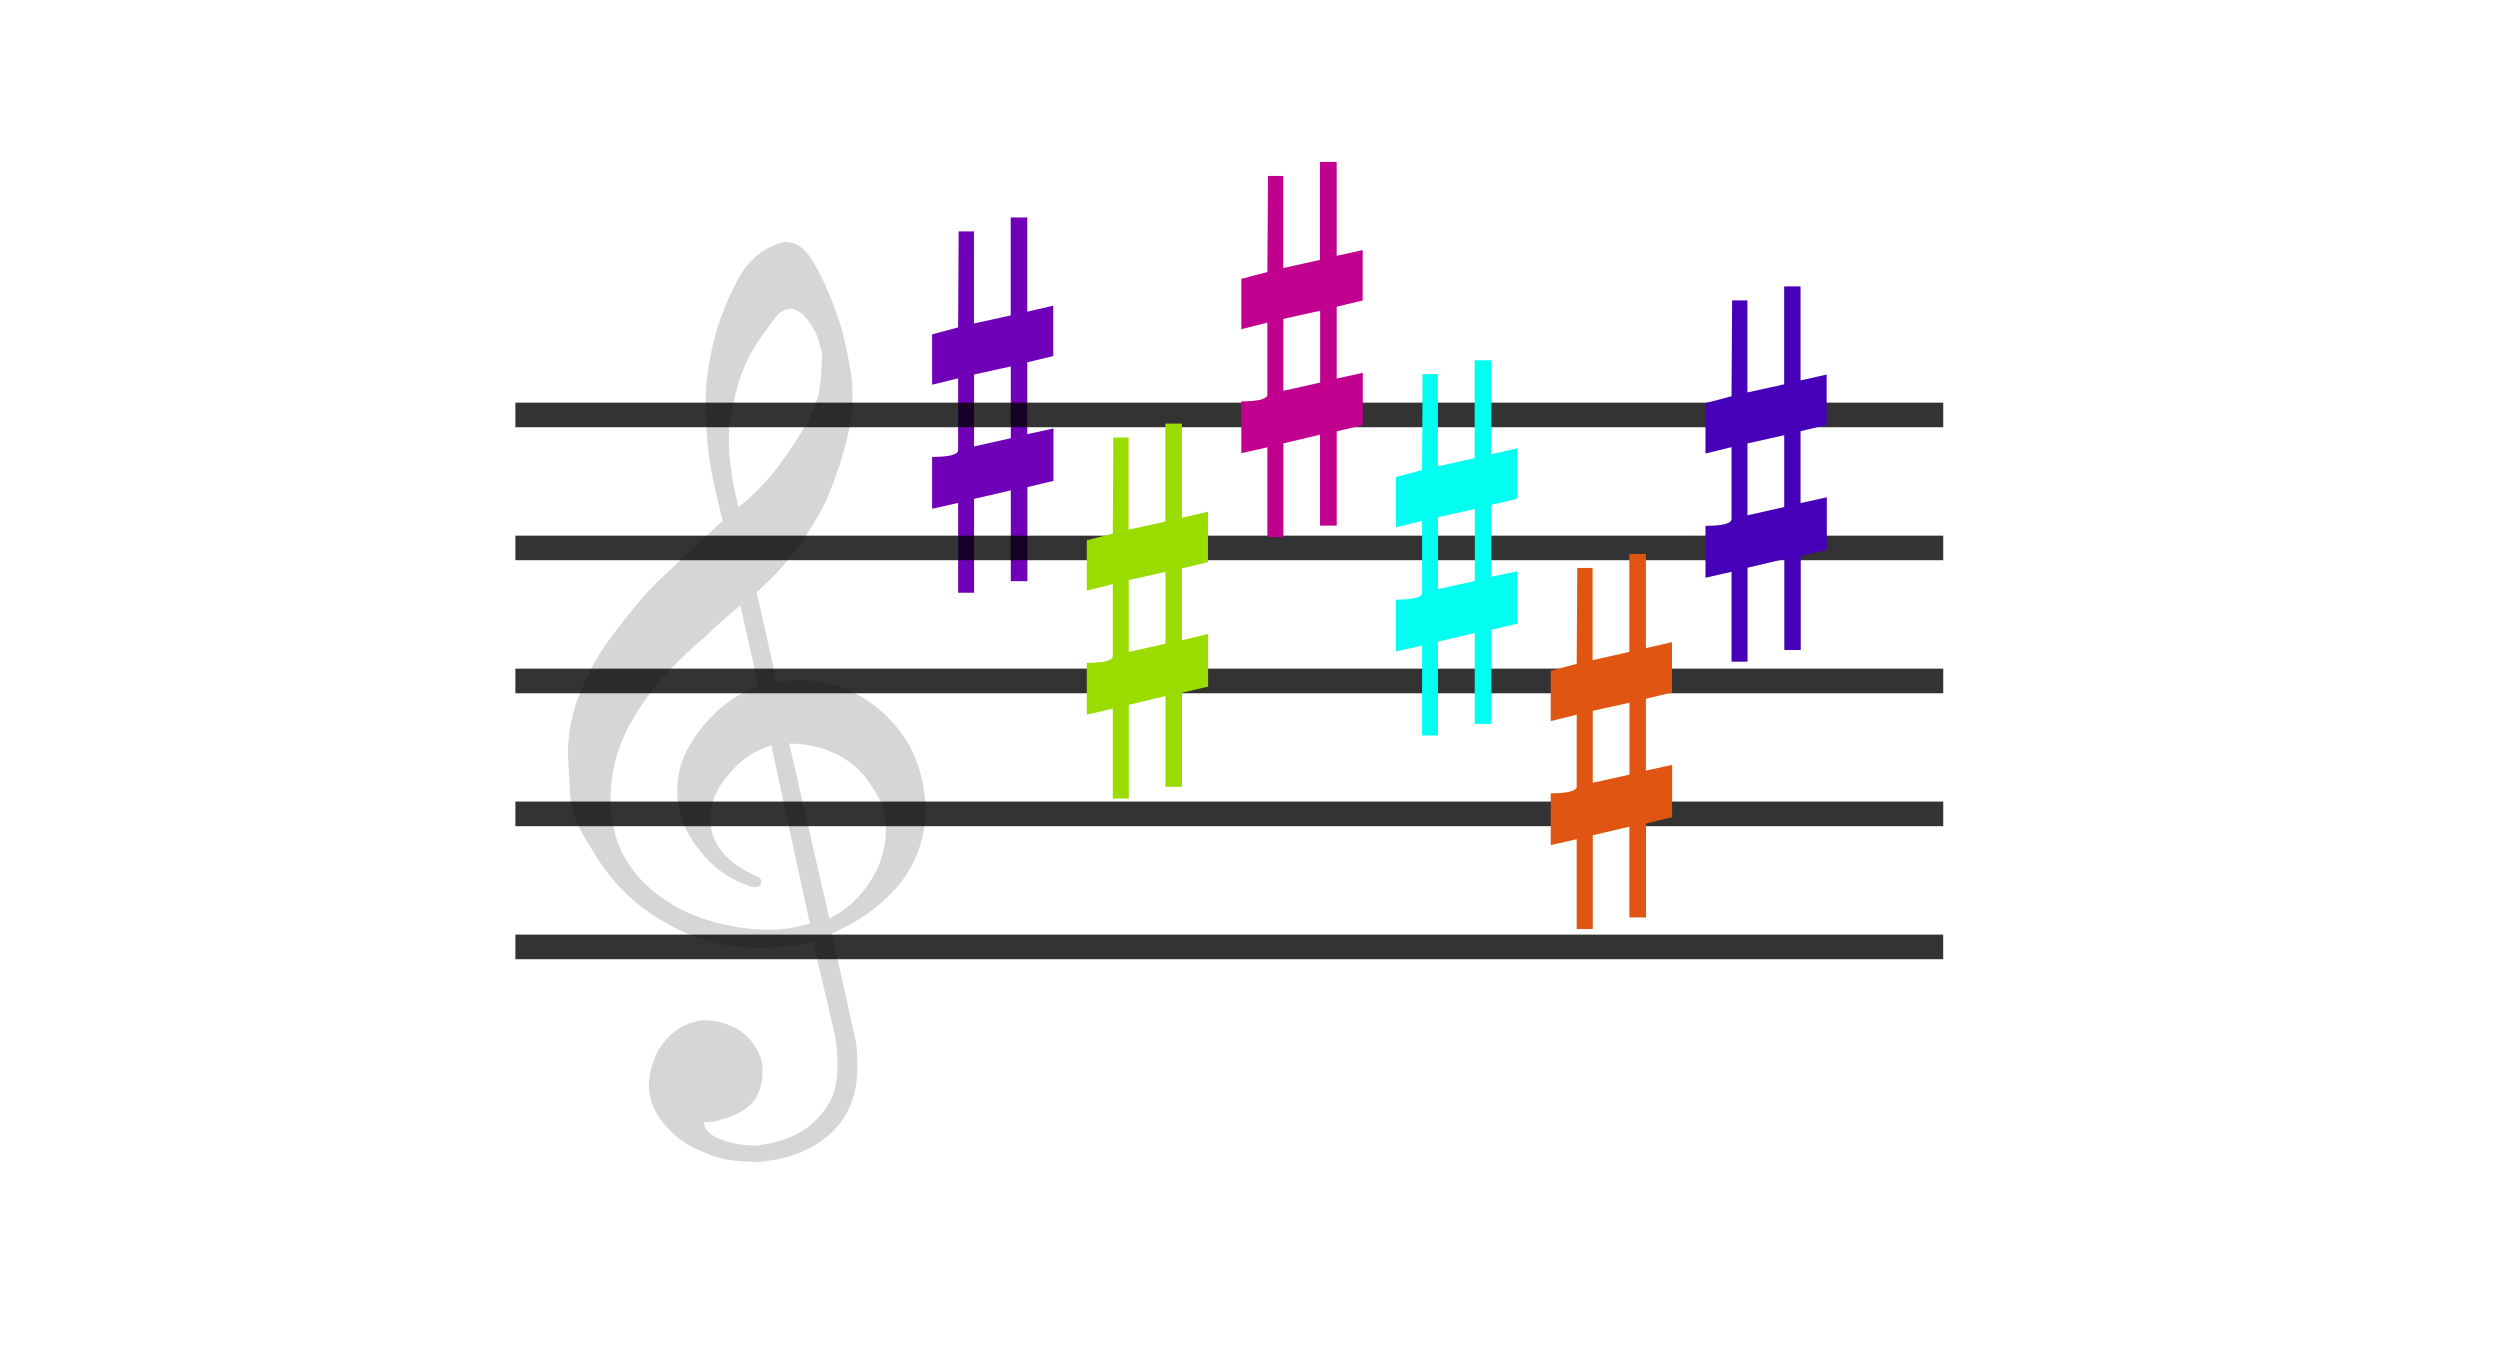 <?xml version="1.0" encoding="utf-8"?>
<!-- Generator: Adobe Illustrator 13.0.0, SVG Export Plug-In . SVG Version: 6.00 Build 14948)  -->
<!DOCTYPE svg PUBLIC "-//W3C//DTD SVG 1.0//EN" "http://www.w3.org/TR/2001/REC-SVG-20010904/DTD/svg10.dtd">
<svg version="1.0" id="Layer_1" xmlns="http://www.w3.org/2000/svg" xmlns:xlink="http://www.w3.org/1999/xlink" x="0px" y="0px"
	 width="500px" height="270px" viewBox="0 0 500 270" enable-background="new 0 0 500 270" xml:space="preserve">
<g id="Layer_1_2_" display="none">
	<g id="Layer_1_1_" display="inline">
	</g>
	<g id="Layer_2" display="inline">
		<g id="Layer_2_1_">
			<g>
				<path d="M-541.501-327.877v-1.044h462.473v1.044H-541.501z M-541.501-313.875v-1.153h462.473v1.153H-541.501z M-541.501-299.98
					v-1.044h462.473v1.044H-541.501z M-541.501-286.086v-1.044h462.473v1.044H-541.501z M-541.501-272.191v-1.042h462.473v1.042
					H-541.501z"/>
				<path fill="#F200FF" d="M-516.031-273.729c-11.312-5.383-13.125-12.301-13.619-19.387c-0.55-7.688,4.339-15.486,8.896-19.825
					c2.636-2.471,5.492-4.887,8.898-7.468c-0.111-1.922-0.55-2.692-0.77-5.437c-0.055-1.153-0.769-6.535,0.384-12.741
					c0.714-3.681,5.328-12.357,8.513-12.413c2.472-0.055,6.261,9.832,6.372,14.774c0.164,7.634-1.647,11.093-3.9,15.047
					c-1.153,1.978-2.361,3.351-3.625,4.889c-1.317,1.592-2.8,2.525-4.173,3.734c0,0,1.758,9.939,1.812,10.654
					c3.515-0.439,7.798,0.821,9.337,1.922c3.898,2.91,5.381,6.92,5.656,10.818c0.495,6.205-2.911,12.741-10.435,15.872
					c0,0,1.153,7.907,1.428,9.556c0.604,4.336,0.495,7.084-0.439,8.84c-1.592,2.966-4.173,5.711-9.171,6.043
					c-3.845,0.218-11.424-1.701-11.808-7.745c-0.221-3.57,1.373-7.413,5.71-7.688c2.636-0.22,5.767,1.977,5.986,5.106
					c0.22,2.691-1.537,5.493-6.095,6.756c0.714,0.989,2.855,2.146,5.931,2.146c3.185,0,6.479-2.146,8.073-4.998
					c0.989-1.867,0.878-5.219,0.495-8.293c-0.166-1.045-1.483-9.337-1.483-9.337C-508.122-272.245-513.725-272.631-516.031-273.729z
					 M-514.933-286.744c0.109,2.635,2.306,5.712,4.337,6.754c-0.273,0.166-0.548,0.605-0.548,0.605
					c-2.253-1.1-4.175-2.91-4.669-3.57c-1.592-2.14-2.251-3.349-2.471-6.59c-0.219-3.021,1.428-7.083,5.107-9.94
					c1.922-1.428,2.855-1.758,4.503-2.142l-1.647-9.94c-1.703,0.987-8.732,6.646-11.697,11.258c-2.636,4.12-4.229,7.415-3.9,11.479
					c0.659,9.172,10.709,16.696,21.583,14.115c0,0-3.24-19.497-3.187-19.497C-513.505-293.995-515.098-289.38-514.933-286.744z
					 M-510.483-321.561c4.778-3.734,11.258-10.765,10.874-16.202c-0.109-1.701-0.823-4.777-3.295-4.723
					C-508.562-342.431-511.749-330.625-510.483-321.561z M-503.015-275.156c6.317-2.142,6.592-7.579,6.372-10.82
					c-0.221-2.69-1.428-8.733-9.448-8.347L-503.015-275.156z"/>
				<g>
					<path fill="#00FF18" d="M-437.6-272.262c4.669,0.055,7.25,3.243,5.767,7.14c-1.428,3.955-6.371,7.086-10.984,7.029
						c-4.612-0.052-7.193-3.295-5.712-7.191C-447.101-269.185-442.212-272.314-437.6-272.262z"/>
					<g>
						<path d="M-451.148-243.113h11.524c1.709,0,3.163,0.303,4.359,0.905c1.488,0.763,2.752,2.036,3.793,3.815
							c1.039,1.781,1.562,3.887,1.562,6.32c0,2.012-0.313,3.825-0.935,5.434c-0.473,1.238-1.2,2.32-2.181,3.244
							c-0.98,0.925-2.174,1.617-3.582,2.083c-1.056,0.34-2.464,0.514-4.224,0.514h-10.316v-1.126h2.117
							c0.537,0,0.905-0.085,1.113-0.253c0.208-0.174,0.31-0.439,0.31-0.803v-17.979c0-0.312-0.11-0.561-0.332-0.748
							c-0.225-0.186-0.531-0.277-0.923-0.277h-2.285V-243.113z M-443.088-241.984c-0.454,0-0.788,0.096-1.006,0.287
							c-0.216,0.188-0.323,0.477-0.323,0.859v17.811c0,0.36,0.125,0.637,0.377,0.819c0.251,0.187,0.681,0.28,1.284,0.28h1.904
							c1.703,0,3.191-0.438,4.471-1.312c0.836-0.584,1.47-1.404,1.904-2.463c0.593-1.428,0.892-3.398,0.892-5.915
							c0-3.724-0.649-6.45-1.949-8.18c-1.108-1.461-2.781-2.188-5.017-2.188h-2.537V-241.984z"/>
					</g>
				</g>
				<g>
					<path fill="#0C00FF" d="M-403.874-279.209c4.667,0.056,7.249,3.24,5.765,7.14c-1.426,3.954-6.37,7.084-10.982,7.031
						c-4.614-0.055-7.195-3.295-5.712-7.193C-413.375-276.133-408.488-279.264-403.874-279.209z"/>
					<g>
						<path d="M-415.599-243.113h17.672l0.429,7.536h-1.019c-0.402-2.378-1.039-4.04-1.909-4.985c-0.87-0.947-2.003-1.42-3.399-1.42
							h-4.374c-0.352,0-0.617,0.097-0.8,0.287c-0.181,0.189-0.271,0.481-0.271,0.875v7.955h1.916c1.027,0,1.857-0.367,2.495-1.101
							c0.639-0.731,0.984-1.859,1.034-3.377h1.044v10.325h-1.044c-0.05-1.707-0.4-2.928-1.049-3.666
							c-0.649-0.741-1.532-1.109-2.646-1.109h-1.75v8.873c0,0.323,0.109,0.568,0.325,0.742c0.216,0.171,0.575,0.253,1.078,0.253
							h3.454c3.753,0,5.913-2.396,6.486-7.187h1.1l-0.377,8.312H-415.6v-1.126h1.523c0.593,0,1.011-0.104,1.252-0.309
							c0.24-0.207,0.362-0.504,0.362-0.897v-17.688c0-0.395-0.107-0.685-0.318-0.875c-0.211-0.191-0.541-0.287-0.996-0.287h-1.823
							L-415.599-243.113L-415.599-243.113z"/>
					</g>
				</g>
				<g>
					<path fill="#8F00FF" d="M-369.809-286.156c4.669,0.055,7.25,3.241,5.767,7.14c-1.428,3.954-6.371,7.084-10.984,7.029
						c-4.612-0.053-7.193-3.295-5.712-7.19C-379.312-283.081-374.421-286.21-369.809-286.156z"/>
					<g>
						<path d="M-381.085-243.113h18.153l0.297,7.723h-1.046c-0.466-2.655-1.115-4.387-1.951-5.191c-0.958-0.936-2.324-1.4-4.099-1.4
							h-3.583c-0.354,0-0.608,0.082-0.772,0.248c-0.161,0.166-0.242,0.414-0.242,0.748v8.043h1.919c1.067,0,1.919-0.352,2.552-1.056
							c0.634-0.706,0.976-1.79,1.027-3.26h1.1v10.083h-1.1c-0.07-1.668-0.412-2.855-1.027-3.57
							c-0.613-0.712-1.466-1.068-2.552-1.068h-1.919v8.521c0,0.503,0.121,0.858,0.362,1.063c0.241,0.209,0.66,0.312,1.253,0.312
							h2.325v1.123h-10.698v-1.127h2.288c0.461,0,0.79-0.093,0.984-0.277c0.196-0.186,0.293-0.493,0.293-0.913v-17.758
							c0-0.398-0.103-0.688-0.309-0.857c-0.206-0.174-0.565-0.256-1.076-0.256h-2.181L-381.085-243.113L-381.085-243.113z"/>
					</g>
				</g>
				<g>
					<g>
						<path fill="#EC06F9" d="M-338.35-294.082c6.096,0.055,11.863,2.361,12.303,7.47c0.33,3.736-4.613,7.138-10.71,7.138
							c-6.151-0.054-11.861-2.306-12.354-7.411C-349.441-290.678-344.448-294.082-338.35-294.082z M-336.869-280.736
							c2.637,0,4.34-2.529,4.064-4.559c-0.605-4.009-1.979-7.25-5.604-7.25c-2.637,0-4.173,2.581-3.843,4.612
							C-341.645-283.922-340.491-280.736-336.869-280.736z"/>
					</g>
					<g>
						<path d="M-332.24-241.886l1.229-2.222h1.021l0.562,8.903h-0.991c-0.751-2.562-1.64-4.416-2.66-5.562
							c-1.302-1.461-2.795-2.188-4.479-2.188c-1.291,0-2.449,0.367-3.471,1.103c-1.023,0.731-1.809,1.832-2.354,3.298
							c-0.547,1.464-0.819,3.53-0.819,6.188c0,2.582,0.272,4.601,0.821,6.054c0.546,1.457,1.302,2.529,2.264,3.218
							c0.965,0.686,2.096,1.03,3.391,1.03c1.756,0,3.114-0.492,4.074-1.475c0.959-0.982,1.438-2.254,1.438-3.812v-2.092
							c0-0.332-0.13-0.588-0.386-0.769c-0.258-0.179-0.68-0.271-1.262-0.271h-1.893v-1.045h9.357v1.045h-1.268
							c-0.564,0-0.969,0.101-1.211,0.295s-0.361,0.479-0.361,0.854v8.532h-0.992c-0.359-1.327-0.737-2.604-1.129-3.821
							c-0.754,1.237-1.649,2.165-2.691,2.784c-1.04,0.616-2.219,0.928-3.537,0.928c-1.88,0-3.624-0.479-5.227-1.446
							c-1.604-0.967-2.871-2.324-3.801-4.08c-0.93-1.754-1.396-3.737-1.396-5.949c0-2.223,0.468-4.213,1.401-5.973
							c0.934-1.759,2.211-3.156,3.832-4.192c1.623-1.037,3.262-1.552,4.92-1.552c0.942,0,1.844,0.158,2.705,0.476
							C-334.3-243.314-333.328-242.732-332.24-241.886z"/>
					</g>
				</g>
				<g>
					<path fill="#F70303" d="M-300.688-300.048c4.668,0.054,7.25,3.24,5.764,7.138c-1.43,3.956-6.369,7.086-10.98,7.031
						c-4.613-0.055-7.193-3.295-5.711-7.195C-310.188-296.973-305.303-300.105-300.688-300.048z"/>
					<g>
						<path d="M-303.626-243.566h1.056l7.993,20.404c0.323,0.821,0.979,1.235,1.976,1.235h0.695v1.126h-8.904v-1.126h0.711
							c0.929,0,1.578-0.101,1.968-0.302c0.259-0.142,0.394-0.355,0.394-0.646c0-0.172-0.033-0.354-0.105-0.543l-1.844-4.73h-8.812
							l-1.052,2.713c-0.273,0.723-0.409,1.298-0.409,1.716c0,0.493,0.229,0.916,0.688,1.266c0.459,0.353,1.125,0.526,2.002,0.526
							h0.754v1.128h-8.099v-1.126c0.867,0,1.554-0.188,2.06-0.562c0.502-0.378,0.965-1.094,1.391-2.148L-303.626-243.566z
							 M-304.041-239.279l-3.996,9.951h7.877L-304.041-239.279z"/>
					</g>
				</g>
				<g>
					<path fill="#F76806" d="M-266.636-306.995c4.67,0.054,7.251,3.24,5.766,7.138c-1.428,3.955-6.372,7.083-10.979,7.031
						c-4.611-0.056-7.194-3.295-5.717-7.195C-276.135-303.92-271.248-307.05-266.636-306.995z"/>
					<g>
						<path d="M-278.896-243.113h11.614c2.279,0,4.025,0.504,5.235,1.508c1.211,1.006,1.814,2.266,1.814,3.783
							c0,1.266-0.422,2.34-1.267,3.225c-0.845,0.885-2.112,1.582-3.813,2.095c2.104,0.442,3.682,1.14,4.735,2.093
							c1.052,0.952,1.579,2.152,1.579,3.602c0,1.107-0.302,2.089-0.896,2.942c-0.6,0.856-1.594,1.581-2.98,2.175
							c-1.395,0.597-2.97,0.894-4.742,0.894h-11.273v-1.127h1.839c0.553,0,0.96-0.091,1.213-0.271
							c0.255-0.179,0.384-0.388,0.384-0.615v-17.887c0-0.423-0.124-0.744-0.377-0.959c-0.25-0.218-0.613-0.324-1.102-0.324h-1.961
							L-278.896-243.113L-278.896-243.113z M-272.273-232.87h4.237c1.302,0,2.336-0.38,3.108-1.14
							c0.771-0.76,1.156-2.01,1.156-3.742c0-1.07-0.187-1.906-0.549-2.507c-0.369-0.604-0.9-1.038-1.606-1.317
							c-0.7-0.273-1.91-0.41-3.638-0.41c-1.223,0-1.977,0.086-2.271,0.26c-0.292,0.178-0.438,0.482-0.438,0.925L-272.273-232.87
							L-272.273-232.87L-272.273-232.87z M-272.273-231.743v8.608c0,0.402,0.117,0.703,0.355,0.904
							c0.238,0.201,0.664,0.302,1.277,0.302h2.707c1.793,0,3.113-0.392,3.972-1.183s1.282-2.021,1.282-3.691
							c0-1.529-0.441-2.734-1.324-3.615c-0.891-0.881-2.111-1.322-3.676-1.322L-272.273-231.743L-272.273-231.743z"/>
					</g>
				</g>
				<g>
					<path fill="#F7F006" d="M-232.375-314.503c4.67,0.053,7.252,3.24,5.766,7.138c-1.428,3.956-6.365,7.084-10.98,7.031
						c-4.612-0.055-7.188-3.295-5.708-7.195C-241.879-311.428-236.987-314.559-232.375-314.503z"/>
					<g>
						<path d="M-228.255-241.92l1.021-2.157h0.938l0.429,8.981h-1.019c-0.664-2.541-1.495-4.416-2.498-5.62
							c-1.243-1.511-2.729-2.263-4.454-2.263c-1.867,0-3.388,0.836-4.562,2.509c-1.175,1.672-1.756,4.503-1.756,8.493
							c0,3.355,0.675,5.912,2.021,7.679c1.146,1.492,2.752,2.235,4.816,2.235c1.811,0,3.326-0.58,4.55-1.741
							c1.226-1.162,2.022-2.914,2.396-5.259h1.072c-0.312,2.654-1.224,4.691-2.729,6.119c-1.508,1.428-3.409,2.139-5.698,2.139
							c-1.856,0-3.562-0.467-5.113-1.401c-1.556-0.937-2.795-2.278-3.727-4.034c-0.93-1.757-1.396-3.681-1.396-5.769
							c0-2.222,0.479-4.308,1.438-6.259c0.964-1.948,2.188-3.413,3.688-4.397c1.495-0.979,3.104-1.468,4.835-1.468
							c0.964,0,1.896,0.169,2.805,0.502C-230.3-243.299-229.317-242.723-228.255-241.92z"/>
					</g>
				</g>
				<g>
					<path fill="#00FF00" d="M-197.38-320.893c4.666,0.056,7.247,3.242,5.762,7.14c-1.426,3.954-6.372,7.084-10.979,7.029
						c-4.614-0.054-7.193-3.295-5.712-7.193C-206.883-317.817-201.996-320.948-197.38-320.893z"/>
					<g>
						<path d="M-210.932-243.115h11.521c1.708,0,3.164,0.303,4.361,0.905c1.484,0.763,2.753,2.037,3.792,3.815
							c1.039,1.779,1.559,3.888,1.559,6.32c0,2.012-0.312,3.825-0.935,5.434c-0.473,1.238-1.198,2.32-2.184,3.246
							c-0.979,0.923-2.178,1.615-3.584,2.081c-1.055,0.342-2.466,0.516-4.224,0.516h-10.319v-1.126h2.118
							c0.535,0,0.903-0.085,1.111-0.255c0.205-0.174,0.309-0.437,0.309-0.799v-17.98c0-0.312-0.104-0.559-0.33-0.746
							c-0.223-0.186-0.527-0.279-0.924-0.279h-2.284L-210.932-243.115L-210.932-243.115z M-202.87-241.986
							c-0.456,0-0.788,0.096-1.006,0.286c-0.217,0.188-0.323,0.476-0.323,0.86v17.809c0,0.361,0.125,0.637,0.378,0.821
							c0.252,0.187,0.685,0.28,1.284,0.28h1.902c1.703,0,3.188-0.438,4.474-1.312c0.834-0.584,1.466-1.404,1.898-2.463
							c0.597-1.428,0.895-3.398,0.895-5.914c0-3.724-0.646-6.451-1.948-8.181c-1.104-1.461-2.778-2.187-5.019-2.187L-202.87-241.986
							L-202.87-241.986z"/>
					</g>
				</g>
				<g>
					<path fill="#1206FF" d="M-163.657-327.838c4.667,0.056,7.248,3.24,5.77,7.14c-1.433,3.954-6.371,7.084-10.985,7.029
						c-4.612-0.055-7.188-3.295-5.71-7.193C-173.16-324.762-168.271-327.893-163.657-327.838z"/>
					<g>
						<path d="M-175.383-243.113h17.674l0.429,7.536h-1.021c-0.4-2.378-1.036-4.04-1.907-4.985c-0.87-0.947-2.001-1.42-3.397-1.42
							h-4.37c-0.354,0-0.619,0.097-0.806,0.287c-0.181,0.189-0.27,0.481-0.27,0.875v7.955h1.914c1.023,0,1.854-0.367,2.494-1.101
							c0.64-0.731,0.979-1.859,1.031-3.377h1.044v10.325h-1.044c-0.05-1.707-0.396-2.928-1.047-3.666
							c-0.646-0.741-1.532-1.109-2.646-1.109h-1.748v8.873c0,0.323,0.104,0.568,0.321,0.742c0.22,0.171,0.575,0.253,1.077,0.253
							h3.456c3.751,0,5.911-2.396,6.484-7.187h1.102l-0.379,8.312h-18.396v-1.126h1.523c0.597,0,1.014-0.104,1.25-0.309
							c0.241-0.207,0.362-0.504,0.362-0.897v-17.688c0-0.395-0.104-0.685-0.315-0.875c-0.213-0.191-0.543-0.287-0.993-0.287h-1.825
							L-175.383-243.113L-175.383-243.113z"/>
					</g>
				</g>
				<g>
					<path fill="#6C00F9" d="M-129.595-334.785c4.668,0.055,7.249,3.24,5.766,7.14c-1.428,3.954-6.372,7.084-10.984,7.029
						c-4.608-0.056-7.188-3.295-5.71-7.193C-139.096-331.71-134.209-334.84-129.595-334.785z"/>
					<g>
						<path d="M-140.869-243.113h18.154l0.295,7.723h-1.046c-0.462-2.655-1.111-4.387-1.95-5.191c-0.961-0.936-2.325-1.4-4.097-1.4
							h-3.588c-0.354,0-0.608,0.082-0.771,0.248s-0.243,0.414-0.243,0.748v8.043h1.918c1.065,0,1.917-0.352,2.555-1.056
							c0.633-0.706,0.974-1.79,1.021-3.26h1.104v10.083h-1.104c-0.07-1.668-0.409-2.855-1.021-3.57
							c-0.61-0.712-1.471-1.068-2.555-1.068h-1.918v8.521c0,0.503,0.117,0.858,0.362,1.063c0.243,0.209,0.662,0.312,1.252,0.312
							h2.324v1.123h-10.697v-1.127h2.289c0.463,0,0.788-0.093,0.985-0.277c0.189-0.186,0.292-0.493,0.292-0.913v-17.758
							c0-0.398-0.104-0.688-0.312-0.857c-0.204-0.174-0.562-0.256-1.075-0.256h-2.181v-1.127h0.003v-0.002h0.004V-243.113
							L-140.869-243.113z"/>
					</g>
				</g>
				<g>
					<path fill="#EC00FF" d="M-95.16-342.27c4.668,0.055,7.249,3.241,5.77,7.14c-1.432,3.954-6.37,7.084-10.984,7.029
						c-4.612-0.053-7.191-3.295-5.71-7.193C-104.664-339.194-99.775-342.325-95.16-342.27z"/>
					<g>
						<path d="M-92.401-241.886l1.229-2.222h1.02l0.562,8.903h-0.992c-0.752-2.562-1.636-4.416-2.659-5.562
							c-1.303-1.461-2.796-2.188-4.479-2.188c-1.292,0-2.452,0.367-3.473,1.103c-1.021,0.731-1.809,1.832-2.354,3.298
							c-0.545,1.464-0.821,3.53-0.821,6.188c0,2.582,0.273,4.601,0.823,6.054c0.544,1.457,1.302,2.529,2.264,3.218
							c0.964,0.686,2.1,1.03,3.395,1.03c1.755,0,3.108-0.492,4.069-1.475c0.96-0.982,1.438-2.254,1.438-3.812v-2.092
							c0-0.332-0.126-0.588-0.386-0.769c-0.256-0.179-0.684-0.271-1.266-0.271h-1.894v-1.045h9.356v1.045h-1.269
							c-0.562,0-0.969,0.101-1.211,0.295c-0.244,0.194-0.363,0.479-0.363,0.854v8.532H-90.4c-0.36-1.327-0.737-2.604-1.129-3.821
							c-0.754,1.237-1.648,2.165-2.688,2.784c-1.039,0.616-2.221,0.928-3.539,0.928c-1.881,0-3.62-0.479-5.229-1.446
							c-1.604-0.967-2.868-2.324-3.803-4.08c-0.93-1.754-1.396-3.737-1.396-5.949c0-2.223,0.467-4.213,1.396-5.973
							c0.938-1.759,2.214-3.156,3.835-4.192c1.617-1.037,3.262-1.552,4.914-1.552c0.947,0,1.85,0.158,2.705,0.476
							C-94.457-243.314-93.487-242.732-92.401-241.886z"/>
					</g>
				</g>
				<g>
					<path fill="#F7E608" d="M-472.589-262.73c4.667,0.054,7.249,3.24,5.766,7.138c-1.428,3.957-6.371,7.088-10.984,7.03
						c-4.614-0.054-7.192-3.295-5.71-7.192C-482.092-259.652-477.203-262.786-472.589-262.73z"/>
					<g>
						<path d="M-468.47-241.92l1.021-2.157h0.938l0.429,8.981h-1.019c-0.666-2.541-1.495-4.416-2.498-5.62
							c-1.247-1.511-2.73-2.263-4.456-2.263c-1.867,0-3.387,0.836-4.561,2.509c-1.175,1.672-1.758,4.503-1.758,8.493
							c0,3.355,0.676,5.912,2.018,7.679c1.146,1.492,2.753,2.235,4.822,2.235c1.809,0,3.325-0.58,4.549-1.741
							c1.223-1.162,2.024-2.914,2.396-5.259h1.073c-0.312,2.654-1.22,4.691-2.729,6.119c-1.508,1.428-3.409,2.139-5.698,2.139
							c-1.86,0-3.565-0.467-5.117-1.401c-1.55-0.937-2.795-2.278-3.724-4.034c-0.929-1.757-1.395-3.681-1.395-5.769
							c0-2.222,0.479-4.308,1.438-6.259c0.96-1.948,2.188-3.413,3.684-4.397c1.494-0.979,3.107-1.468,4.835-1.468
							c0.963,0,1.896,0.169,2.8,0.502C-470.515-243.299-469.532-242.723-468.47-241.92z"/>
					</g>
					<line fill="none" stroke="#000000" x1="-491.206" y1="-255.688" x2="-458.885" y2="-255.688"/>
				</g>
				<g>
					<path d="M-460.159-241.975v0.832h-1.067v2.102h-0.969v-2.102h-3.367v-0.752l3.691-5.268h0.645v5.186h1.067V-241.975z
						 M-462.196-241.975v-3.949l-2.792,3.949H-462.196z"/>
				</g>
				<g>
					<path d="M-117.137-246.995l-0.458,0.997h-2.396l-0.521,1.068c1.038,0.152,1.854,0.535,2.466,1.156
						c0.52,0.53,0.781,1.155,0.781,1.877c0,0.416-0.088,0.805-0.259,1.16c-0.171,0.356-0.386,0.659-0.644,0.909
						c-0.257,0.248-0.545,0.451-0.861,0.605c-0.447,0.215-0.906,0.323-1.385,0.323c-0.478,0-0.824-0.08-1.043-0.244
						c-0.218-0.163-0.323-0.34-0.323-0.537c0-0.109,0.044-0.206,0.139-0.29c0.09-0.084,0.201-0.126,0.34-0.126
						c0.103,0,0.188,0.015,0.265,0.047c0.077,0.031,0.208,0.109,0.396,0.24c0.292,0.203,0.591,0.306,0.892,0.306
						c0.458,0,0.858-0.174,1.204-0.521c0.349-0.347,0.52-0.768,0.52-1.262c0-0.482-0.15-0.93-0.463-1.348
						c-0.31-0.416-0.731-0.739-1.274-0.967c-0.432-0.174-1.012-0.276-1.742-0.305l1.521-3.092h2.854v0.001h-0.004v0.003H-117.137z"
						/>
				</g>
				<g>
					<path d="M-151.304-246.995l-0.461,0.997h-2.396l-0.521,1.068c1.035,0.152,1.854,0.535,2.463,1.156
						c0.521,0.53,0.776,1.155,0.776,1.877c0,0.416-0.084,0.805-0.255,1.16c-0.171,0.356-0.384,0.659-0.643,0.909
						c-0.256,0.248-0.543,0.451-0.863,0.605c-0.449,0.215-0.908,0.323-1.384,0.323c-0.478,0-0.823-0.08-1.038-0.244
						c-0.219-0.163-0.326-0.34-0.326-0.537c0-0.109,0.045-0.206,0.14-0.29c0.089-0.084,0.198-0.126,0.338-0.126
						c0.103,0,0.188,0.015,0.267,0.047c0.077,0.029,0.206,0.109,0.391,0.24c0.299,0.203,0.596,0.306,0.896,0.306
						c0.461,0,0.861-0.174,1.207-0.521c0.345-0.347,0.52-0.768,0.52-1.262c0-0.482-0.15-0.93-0.464-1.348
						c-0.311-0.416-0.732-0.739-1.275-0.967c-0.43-0.174-1.011-0.276-1.743-0.305l1.521-3.092L-151.304-246.995L-151.304-246.995
						L-151.304-246.995z"/>
				</g>
				<g>
					<path d="M-185.472-246.995l-0.458,0.997h-2.396l-0.521,1.068c1.036,0.152,1.854,0.535,2.464,1.156
						c0.521,0.53,0.781,1.155,0.781,1.877c0,0.416-0.09,0.805-0.257,1.16c-0.173,0.356-0.388,0.659-0.645,0.909
						c-0.258,0.248-0.544,0.451-0.861,0.605c-0.446,0.215-0.911,0.323-1.386,0.323s-0.823-0.08-1.039-0.244
						c-0.218-0.163-0.327-0.34-0.327-0.537c0-0.109,0.047-0.206,0.14-0.29c0.089-0.084,0.199-0.126,0.341-0.126
						c0.101,0,0.188,0.015,0.267,0.047c0.077,0.031,0.204,0.109,0.394,0.24c0.294,0.203,0.591,0.306,0.893,0.306
						c0.459,0,0.859-0.174,1.205-0.521c0.347-0.347,0.521-0.768,0.521-1.262c0-0.482-0.151-0.93-0.466-1.348
						c-0.309-0.416-0.73-0.739-1.273-0.967c-0.431-0.174-1.013-0.276-1.742-0.305l1.521-3.092h2.854v0.001h-0.004v0.003H-185.472z"
						/>
				</g>
				<g>
					<path d="M-219.641-246.995l-0.457,0.997h-2.396l-0.521,1.068c1.038,0.152,1.854,0.535,2.466,1.156
						c0.52,0.53,0.777,1.155,0.777,1.877c0,0.416-0.089,0.805-0.257,1.16c-0.173,0.356-0.386,0.659-0.642,0.909
						c-0.259,0.248-0.547,0.451-0.863,0.605c-0.452,0.215-0.91,0.323-1.386,0.323c-0.477,0-0.823-0.08-1.039-0.244
						c-0.219-0.163-0.325-0.34-0.325-0.537c0-0.109,0.043-0.206,0.136-0.29c0.094-0.084,0.202-0.126,0.342-0.126
						c0.103,0,0.188,0.015,0.267,0.047c0.077,0.031,0.208,0.109,0.391,0.24c0.293,0.203,0.596,0.306,0.896,0.306
						c0.457,0,0.859-0.174,1.203-0.521c0.347-0.347,0.521-0.768,0.521-1.262c0-0.482-0.15-0.93-0.465-1.348
						c-0.31-0.416-0.731-0.739-1.28-0.967c-0.426-0.174-1.006-0.276-1.737-0.305l1.521-3.092L-219.641-246.995L-219.641-246.995
						L-219.641-246.995z"/>
				</g>
				<g>
					<path d="M-255.148-241.975v0.832h-1.065v2.102h-0.972v-2.102h-3.362v-0.752l3.688-5.268h0.646v5.186h1.065V-241.975
						L-255.148-241.975z M-257.188-241.975v-3.949l-2.791,3.949H-257.188z"/>
				</g>
				<g>
					<path d="M-292.751-241.975v0.832h-1.067v2.102h-0.969v-2.102h-3.367v-0.752l3.69-5.268h0.646v5.186h1.067V-241.975z
						 M-294.787-241.975v-3.949l-2.792,3.949H-294.787z"/>
				</g>
				<g>
					<path d="M-323.486-241.975v0.832h-1.068v2.102h-0.967v-2.102h-3.369v-0.752l3.691-5.268h0.645v5.186h1.068V-241.975z
						 M-325.521-241.975v-3.949l-2.791,3.949H-325.521z"/>
				</g>
				<g>
					<path d="M-355.938-241.975v0.832h-1.069v2.102h-0.967v-2.102h-3.367v-0.752l3.689-5.268h0.646v5.186h1.069L-355.938-241.975
						L-355.938-241.975z M-357.973-241.975v-3.949l-2.792,3.949H-357.973z"/>
				</g>
				<g>
					<path d="M-391.823-241.975v0.832h-1.068v2.102h-0.967v-2.102h-3.367v-0.752l3.689-5.268h0.645v5.186h1.068V-241.975
						L-391.823-241.975z M-393.858-241.975v-3.949l-2.792,3.949H-393.858z"/>
				</g>
				<g>
					<path d="M-425.99-241.975v0.832h-1.067v2.102h-0.969v-2.102h-3.367v-0.752l3.69-5.268h0.646v5.186h1.067V-241.975z
						 M-428.026-241.975v-3.949l-2.792,3.949H-428.026z"/>
				</g>
				<g>
					<path d="M-82.969-246.995l-0.459,0.997h-2.396l-0.521,1.068c1.037,0.152,1.854,0.535,2.465,1.156
						c0.521,0.53,0.779,1.155,0.779,1.877c0,0.416-0.085,0.805-0.259,1.16c-0.171,0.356-0.384,0.659-0.642,0.909
						c-0.256,0.248-0.543,0.451-0.863,0.605c-0.445,0.215-0.91,0.323-1.384,0.323c-0.477,0-0.825-0.08-1.039-0.244
						c-0.218-0.163-0.325-0.34-0.325-0.537c0-0.109,0.043-0.206,0.14-0.29c0.089-0.084,0.197-0.126,0.337-0.126
						c0.104,0,0.188,0.015,0.268,0.047c0.077,0.029,0.206,0.109,0.391,0.24c0.299,0.203,0.596,0.306,0.896,0.306
						c0.459,0,0.861-0.174,1.207-0.521c0.345-0.347,0.52-0.768,0.52-1.262c0-0.482-0.15-0.93-0.465-1.348
						c-0.312-0.416-0.733-0.739-1.274-0.967c-0.43-0.174-1.011-0.276-1.745-0.305l1.523-3.092h2.854v0.001h-0.004L-82.969-246.995
						L-82.969-246.995z"/>
				</g>
			</g>
			<g>
				<path d="M-541.501-200.875v-1.044h462.473v1.044H-541.501z M-541.501-186.875v-1.152h462.473v1.152H-541.501z M-541.501-172.98
					v-1.043h462.473v1.043H-541.501z M-541.501-159.086v-1.044h462.473v1.044H-541.501z M-541.501-145.191v-1.043h462.473v1.043
					H-541.501z"/>
				<path fill="#5406FF" d="M-437.6-145.262c4.669,0.055,7.25,3.242,5.767,7.14c-1.428,3.955-6.371,7.086-10.984,7.028
					c-4.612-0.053-7.193-3.295-5.712-7.191C-447.101-142.186-442.212-145.314-437.6-145.262z"/>
				<g>
					<path d="M-280.109-117.132h11.523c1.709,0,3.164,0.301,4.359,0.903c1.484,0.764,2.752,2.037,3.791,3.813
						c1.041,1.78,1.562,3.89,1.562,6.319c0,2.012-0.312,3.822-0.937,5.435c-0.476,1.237-1.199,2.317-2.183,3.243
						c-0.979,0.923-2.176,1.617-3.584,2.083c-1.054,0.339-2.465,0.515-4.224,0.515h-10.317v-1.13H-278
						c0.538,0,0.904-0.084,1.113-0.255c0.205-0.171,0.308-0.438,0.308-0.801v-17.975c0-0.312-0.106-0.56-0.332-0.748
						c-0.223-0.184-0.528-0.275-0.921-0.275h-2.284v-1.126L-280.109-117.132L-280.109-117.132z M-272.051-116.008
						c-0.455,0-0.787,0.098-1.006,0.287c-0.217,0.188-0.323,0.478-0.323,0.859v17.811c0,0.361,0.124,0.636,0.379,0.82
						c0.252,0.188,0.681,0.278,1.284,0.278h1.902c1.697,0,3.188-0.438,4.472-1.312c0.834-0.586,1.468-1.403,1.903-2.463
						c0.594-1.429,0.892-3.397,0.892-5.916c0-3.727-0.647-6.447-1.95-8.178c-1.109-1.465-2.779-2.188-5.016-2.188L-272.051-116.008
						L-272.051-116.008z"/>
				</g>
				<path fill="#8800FF" d="M-403.874-152.209c4.667,0.057,7.249,3.238,5.765,7.141c-1.426,3.953-6.37,7.084-10.982,7.029
					c-4.614-0.055-7.195-3.295-5.712-7.193C-413.375-149.134-408.488-152.266-403.874-152.209z"/>
				<g>
					<path d="M-244.588-117.132h17.672l0.429,7.534h-1.021c-0.398-2.379-1.035-4.038-1.907-4.987
						c-0.87-0.944-2.001-1.419-3.398-1.419h-4.372c-0.353,0-0.615,0.098-0.801,0.286c-0.183,0.19-0.271,0.481-0.271,0.877v7.954
						h1.914c1.023,0,1.854-0.367,2.497-1.104c0.636-0.731,0.979-1.856,1.029-3.38h1.05v10.326h-1.05
						c-0.051-1.706-0.396-2.93-1.05-3.667c-0.646-0.738-1.526-1.104-2.645-1.104h-1.75v8.873c0,0.319,0.104,0.564,0.323,0.737
						c0.215,0.172,0.57,0.254,1.072,0.254h3.458c3.751,0,5.911-2.396,6.486-7.188h1.1l-0.379,8.313h-18.396v-1.128h1.523
						c0.597,0,1.012-0.104,1.25-0.309c0.242-0.205,0.361-0.506,0.361-0.897v-17.688c0-0.396-0.105-0.685-0.316-0.877
						c-0.213-0.188-0.541-0.285-0.992-0.285h-1.824L-244.588-117.132L-244.588-117.132z"/>
				</g>
				<path fill="#F70606" d="M-369.809-159.156c4.669,0.057,7.25,3.241,5.767,7.141c-1.428,3.953-6.371,7.084-10.984,7.029
					c-4.612-0.055-7.193-3.295-5.712-7.188C-379.312-156.081-374.421-159.21-369.809-159.156z"/>
				<g>
					<path d="M-209.756-117.132h18.154l0.295,7.723h-1.044c-0.47-2.655-1.112-4.39-1.95-5.192c-0.959-0.936-2.325-1.398-4.104-1.398
						h-3.584c-0.354,0-0.604,0.083-0.771,0.249c-0.161,0.166-0.241,0.414-0.241,0.746v8.047h1.917c1.069,0,1.921-0.354,2.552-1.06
						c0.636-0.707,0.979-1.791,1.028-3.26h1.102v10.082h-1.102c-0.07-1.668-0.412-2.854-1.028-3.57
						c-0.606-0.711-1.465-1.064-2.552-1.064H-203v8.521c0,0.504,0.121,0.855,0.362,1.062c0.237,0.207,0.659,0.312,1.252,0.312h2.321
						v1.123h-10.694v-1.127h2.287c0.465,0,0.79-0.095,0.981-0.276c0.194-0.187,0.294-0.493,0.294-0.915v-17.751
						c0-0.397-0.103-0.688-0.311-0.858c-0.204-0.173-0.562-0.255-1.076-0.255h-2.18L-209.756-117.132L-209.756-117.132z"/>
				</g>
				<g>
					<path d="M-161.376-114.911l1.227-2.223h1.021l0.562,8.901h-0.986c-0.751-2.562-1.642-4.416-2.66-5.562
						c-1.304-1.458-2.796-2.188-4.479-2.188c-1.292,0-2.452,0.365-3.471,1.102c-1.024,0.73-1.809,1.834-2.354,3.299
						c-0.547,1.466-0.818,3.532-0.818,6.188c0,2.582,0.271,4.603,0.818,6.058c0.55,1.456,1.306,2.524,2.268,3.218
						c0.962,0.688,2.095,1.03,3.389,1.03c1.757,0,3.115-0.492,4.076-1.479c0.96-0.979,1.438-2.252,1.438-3.811v-2.094
						c0-0.332-0.128-0.586-0.389-0.771c-0.259-0.182-0.681-0.271-1.264-0.271h-1.891v-1.045h9.354v1.045h-1.271
						c-0.563,0-0.971,0.104-1.21,0.296c-0.241,0.192-0.362,0.479-0.362,0.853v8.534h-0.992c-0.354-1.327-0.731-2.604-1.126-3.819
						c-0.753,1.233-1.652,2.164-2.688,2.783c-1.041,0.615-2.224,0.93-3.54,0.93c-1.884,0-3.62-0.481-5.229-1.446
						c-1.603-0.968-2.869-2.325-3.801-4.079c-0.929-1.758-1.396-3.738-1.396-5.95c0-2.226,0.47-4.214,1.401-5.976
						c0.932-1.76,2.212-3.153,3.833-4.191c1.619-1.034,3.258-1.55,4.917-1.55c0.945,0,1.844,0.157,2.705,0.475
						C-163.435-116.34-162.463-115.758-161.376-114.911z"/>
				</g>
				<path fill="#FFE600" d="M-300.688-173.049c4.668,0.053,7.25,3.24,5.764,7.139c-1.43,3.955-6.369,7.086-10.98,7.03
					c-4.613-0.056-7.193-3.295-5.711-7.194C-310.188-169.973-305.303-173.105-300.688-173.049z"/>
				<g>
					<path d="M-132.702-117.132h1.056l7.995,20.403c0.321,0.824,0.979,1.232,1.978,1.232h0.692v1.128h-8.901v-1.128h0.711
						c0.926,0,1.579-0.104,1.965-0.302c0.258-0.144,0.392-0.354,0.392-0.646c0-0.171-0.031-0.354-0.104-0.543l-1.843-4.729h-8.812
						l-1.053,2.712c-0.272,0.722-0.408,1.297-0.408,1.716c0,0.492,0.232,0.915,0.688,1.269c0.459,0.353,1.126,0.523,2.001,0.523
						h0.755v1.128h-8.103v-1.127c0.866,0,1.558-0.188,2.061-0.562c0.504-0.377,0.969-1.092,1.393-2.147L-132.702-117.132z
						 M-133.116-112.846l-3.995,9.953h7.877L-133.116-112.846z"/>
				</g>
				<path fill="#06FC1D" d="M-266.91-179.995c4.669,0.056,7.252,3.241,5.766,7.138c-1.428,3.957-6.371,7.086-10.979,7.032
					c-4.613-0.055-7.193-3.296-5.715-7.194C-276.411-176.918-271.521-180.051-266.91-179.995z"/>
				<g>
					<path d="M-107.912-117.132h11.614c2.279,0,4.021,0.502,5.236,1.506c1.21,1.006,1.812,2.265,1.812,3.783
						c0,1.266-0.422,2.338-1.264,3.225c-0.849,0.886-2.115,1.582-3.817,2.095c2.108,0.442,3.686,1.144,4.739,2.092
						c1.049,0.955,1.579,2.152,1.579,3.604c0,1.106-0.305,2.089-0.898,2.943c-0.597,0.856-1.592,1.579-2.979,2.173
						c-1.396,0.598-2.974,0.895-4.741,0.895h-11.274v-1.127h1.835c0.557,0,0.96-0.091,1.213-0.271
						c0.259-0.179,0.388-0.388,0.388-0.615v-17.886c0-0.422-0.124-0.743-0.375-0.957c-0.251-0.219-0.617-0.324-1.104-0.324h-1.96
						v-1.134h-0.002L-107.912-117.132L-107.912-117.132z M-101.29-106.891h4.238c1.301,0,2.335-0.381,3.104-1.144
						c0.771-0.761,1.156-2.009,1.156-3.739c0-1.07-0.183-1.904-0.55-2.509c-0.369-0.604-0.9-1.036-1.605-1.315
						c-0.697-0.274-1.911-0.412-3.637-0.412c-1.221,0-1.973,0.089-2.27,0.262c-0.292,0.176-0.439,0.482-0.439,0.926L-101.29-106.891
						L-101.29-106.891z M-101.29-105.764v8.609c0,0.398,0.117,0.7,0.354,0.901c0.236,0.2,0.666,0.301,1.273,0.301h2.709
						c1.793,0,3.112-0.396,3.97-1.183c0.858-0.791,1.284-2.021,1.284-3.69c0-1.528-0.438-2.731-1.325-3.612
						c-0.891-0.881-2.108-1.321-3.676-1.321L-101.29-105.764L-101.29-105.764z"/>
				</g>
				<path fill="#0000FF" d="M-232.623-187.504c4.67,0.054,7.251,3.24,5.764,7.139c-1.428,3.957-6.364,7.088-10.979,7.03
					c-4.614-0.054-7.188-3.295-5.708-7.192C-242.126-184.427-237.235-187.559-232.623-187.504z"/>
				<path fill="#F45C08" d="M-335.245-166.859c4.666,0.053,7.247,3.238,5.763,7.139c-1.428,3.953-6.373,7.087-10.981,7.029
					c-4.614-0.054-7.193-3.295-5.712-7.189C-344.748-163.787-339.861-166.918-335.245-166.859z"/>
				<path fill="#F803FF" d="M-163.758-200.838c4.667,0.057,7.248,3.238,5.764,7.141c-1.428,3.953-6.37,7.084-10.979,7.03
					c-4.614-0.056-7.192-3.297-5.711-7.192C-173.261-197.764-168.372-200.895-163.758-200.838z"/>
				<g>
					<path d="M-483.936-117.132h17.673l0.429,7.534h-1.021c-0.399-2.379-1.036-4.038-1.907-4.987
						c-0.87-0.944-2.001-1.419-3.397-1.419h-4.374c-0.352,0-0.619,0.098-0.8,0.286c-0.183,0.19-0.271,0.481-0.271,0.877v7.954h1.916
						c1.025,0,1.857-0.367,2.492-1.104c0.64-0.731,0.982-1.856,1.036-3.38h1.046v10.326h-1.046c-0.05-1.706-0.401-2.93-1.047-3.667
						c-0.65-0.738-1.532-1.104-2.648-1.104h-1.75v8.873c0,0.319,0.107,0.564,0.322,0.737c0.22,0.172,0.578,0.254,1.081,0.254h3.456
						c3.751,0,5.912-2.396,6.485-7.188h1.101l-0.377,8.313h-18.401v-1.128h1.527c0.593,0,1.011-0.104,1.25-0.309
						c0.241-0.205,0.362-0.506,0.362-0.897v-17.688c0-0.396-0.105-0.685-0.317-0.877c-0.211-0.188-0.543-0.285-0.995-0.285h-1.825
						V-117.132L-483.936-117.132z"/>
				</g>
				<path fill="#FF0000" d="M-129.756-207.785c4.666,0.057,7.249,3.241,5.766,7.141c-1.428,3.953-6.372,7.084-10.98,7.029
					c-4.612-0.055-7.191-3.296-5.712-7.191C-139.26-204.709-134.371-207.84-129.756-207.785z"/>
				<g>
					<path d="M-448.943-117.132h18.153l0.296,7.723h-1.045c-0.464-2.655-1.113-4.39-1.951-5.192
						c-0.96-0.936-2.325-1.398-4.098-1.398h-3.586c-0.352,0-0.608,0.083-0.771,0.249c-0.161,0.166-0.242,0.414-0.242,0.746v8.047
						h1.917c1.066,0,1.917-0.354,2.551-1.06c0.632-0.707,0.974-1.791,1.026-3.26h1.103v10.082h-1.101
						c-0.07-1.668-0.409-2.854-1.025-3.57c-0.61-0.711-1.467-1.064-2.551-1.064h-1.917v8.521c0,0.504,0.117,0.855,0.362,1.062
						c0.243,0.207,0.661,0.312,1.252,0.312h2.325v1.123h-10.698v-1.127h2.289c0.463,0,0.788-0.095,0.984-0.276
						c0.195-0.187,0.292-0.493,0.292-0.915v-17.751c0-0.397-0.101-0.688-0.309-0.858c-0.205-0.173-0.563-0.255-1.076-0.255h-2.18
						v-1.128h0.001L-448.943-117.132L-448.943-117.132z"/>
				</g>
				<path fill="#FF9D00" d="M-95.381-215.27c4.668,0.054,7.249,3.24,5.766,7.14c-1.429,3.953-6.372,7.084-10.98,7.028
					c-4.614-0.053-7.192-3.295-5.711-7.191C-104.886-212.193-99.997-215.325-95.381-215.27z"/>
				<g>
					<path d="M-399.451-114.911l1.229-2.223h1.019l0.563,8.901h-0.992c-0.751-2.562-1.636-4.416-2.66-5.562
						c-1.302-1.458-2.796-2.188-4.479-2.188c-1.292,0-2.452,0.365-3.469,1.102c-1.024,0.73-1.807,1.834-2.353,3.299
						c-0.545,1.466-0.821,3.532-0.821,6.188c0,2.582,0.273,4.603,0.823,6.058c0.546,1.458,1.302,2.524,2.266,3.218
						c0.962,0.688,2.093,1.03,3.389,1.03c1.757,0,3.114-0.492,4.073-1.479c0.96-0.979,1.438-2.252,1.438-3.811v-2.094
						c0-0.332-0.125-0.586-0.385-0.771c-0.256-0.182-0.681-0.271-1.262-0.271h-1.894v-1.045h9.357v1.045h-1.267
						c-0.565,0-0.969,0.104-1.21,0.296c-0.245,0.192-0.364,0.479-0.364,0.853v8.534h-0.991c-0.362-1.327-0.739-2.604-1.128-3.819
						c-0.75,1.233-1.651,2.164-2.69,2.783c-1.039,0.615-2.221,0.93-3.54,0.93c-1.88,0-3.62-0.481-5.226-1.446
						c-1.606-0.968-2.871-2.325-3.801-4.079c-0.93-1.758-1.396-3.738-1.396-5.95c0-2.226,0.466-4.214,1.399-5.976
						c0.933-1.76,2.212-3.153,3.833-4.191c1.619-1.034,3.26-1.55,4.916-1.55c0.947,0,1.845,0.157,2.705,0.475
						C-401.509-116.34-400.535-115.758-399.451-114.911z"/>
				</g>
				<path fill="#0600FF" d="M-472.589-135.73c4.667,0.057,7.249,3.24,5.766,7.141c-1.428,3.957-6.371,7.088-10.984,7.027
					c-4.614-0.053-7.192-3.295-5.71-7.189C-482.092-132.652-477.203-135.786-472.589-135.73z"/>
				<g>
					<path d="M-297.458-114.92l1.021-2.157h0.939l0.43,8.981h-1.021c-0.663-2.54-1.494-4.416-2.496-5.619
						c-1.246-1.51-2.729-2.264-4.455-2.264c-1.867,0-3.388,0.836-4.562,2.51c-1.174,1.673-1.756,4.504-1.756,8.494
						c0,3.354,0.674,5.91,2.018,7.678c1.146,1.49,2.752,2.234,4.82,2.234c1.81,0,3.327-0.578,4.549-1.74
						c1.225-1.163,2.023-2.914,2.396-5.258h1.072c-0.312,2.649-1.222,4.688-2.729,6.117c-1.506,1.428-3.408,2.141-5.699,2.141
						c-1.859,0-3.562-0.469-5.114-1.402c-1.552-0.936-2.796-2.279-3.724-4.033c-0.93-1.758-1.396-3.682-1.396-5.77
						c0-2.221,0.479-4.309,1.438-6.26c0.963-1.948,2.188-3.414,3.685-4.396c1.496-0.98,3.106-1.468,4.838-1.468
						c0.962,0,1.894,0.169,2.802,0.502C-299.503-116.299-298.521-115.723-297.458-114.92z"/>
				</g>
				<line fill="none" stroke="#000000" x1="-491.206" y1="-128.689" x2="-458.885" y2="-128.689"/>
				<g>
					<path d="M-460.241-113.574l-0.558,1.533h-4.693v-0.218c1.379-1.259,2.354-2.286,2.917-3.084
						c0.563-0.798,0.845-1.529,0.845-2.188c0-0.504-0.154-0.918-0.464-1.242c-0.309-0.328-0.679-0.483-1.108-0.483
						c-0.392,0-0.744,0.108-1.052,0.342c-0.312,0.229-0.54,0.562-0.691,1.006h-0.216c0.099-0.723,0.349-1.274,0.754-1.668
						c0.404-0.386,0.91-0.58,1.515-0.58c0.646,0,1.185,0.208,1.618,0.622c0.431,0.414,0.646,0.903,0.646,1.471
						c0,0.396-0.095,0.805-0.281,1.203c-0.289,0.637-0.759,1.309-1.408,2.018c-0.972,1.062-1.583,1.703-1.824,1.923h2.077
						c0.422,0,0.719-0.017,0.888-0.046c0.173-0.033,0.325-0.096,0.462-0.19c0.138-0.094,0.255-0.229,0.357-0.409h0.216V-113.574z"/>
				</g>
				<g>
					<path d="M-126.892-118.482c0.227-0.539,0.515-0.949,0.856-1.242c0.347-0.291,0.777-0.438,1.294-0.438
						c0.641,0,1.126,0.207,1.466,0.621c0.261,0.309,0.394,0.639,0.394,0.991c0,0.579-0.366,1.178-1.093,1.796
						c0.485,0.191,0.854,0.465,1.105,0.82c0.249,0.354,0.375,0.771,0.375,1.254c0,0.688-0.218,1.285-0.657,1.791
						c-0.565,0.656-1.396,0.984-2.479,0.984c-0.538,0-0.901-0.066-1.096-0.199c-0.191-0.133-0.288-0.275-0.288-0.431
						c0-0.11,0.043-0.214,0.136-0.3c0.092-0.085,0.201-0.129,0.332-0.129c0.097,0,0.197,0.018,0.298,0.047
						c0.067,0.021,0.218,0.091,0.454,0.216c0.234,0.119,0.394,0.193,0.484,0.222c0.145,0.041,0.3,0.062,0.465,0.062
						c0.396,0,0.747-0.153,1.04-0.466c0.295-0.312,0.44-0.678,0.44-1.102c0-0.31-0.064-0.606-0.202-0.897
						c-0.104-0.224-0.217-0.39-0.337-0.5c-0.168-0.155-0.396-0.3-0.688-0.427c-0.294-0.129-0.592-0.188-0.896-0.188h-0.188v-0.177
						c0.311-0.038,0.617-0.147,0.929-0.335c0.313-0.186,0.538-0.404,0.679-0.664c0.145-0.26,0.211-0.539,0.211-0.854
						c0-0.396-0.121-0.729-0.38-0.975c-0.25-0.25-0.562-0.374-0.938-0.374c-0.605,0-1.111,0.325-1.521,0.974L-126.892-118.482z"/>
				</g>
				<g>
					<path d="M-157.627-118.482c0.229-0.539,0.515-0.949,0.857-1.242c0.349-0.291,0.774-0.438,1.296-0.438
						c0.637,0,1.125,0.207,1.467,0.621c0.258,0.309,0.385,0.639,0.385,0.991c0,0.579-0.361,1.178-1.089,1.796
						c0.487,0.191,0.858,0.465,1.109,0.82c0.25,0.354,0.375,0.771,0.375,1.254c0,0.688-0.223,1.285-0.656,1.791
						c-0.572,0.656-1.398,0.984-2.482,0.984c-0.534,0-0.896-0.066-1.093-0.199c-0.196-0.133-0.292-0.275-0.292-0.431
						c0-0.11,0.046-0.214,0.138-0.3c0.098-0.085,0.205-0.129,0.33-0.129c0.104,0,0.198,0.018,0.3,0.047
						c0.065,0.021,0.223,0.091,0.453,0.216c0.234,0.119,0.397,0.193,0.487,0.222c0.146,0.041,0.3,0.062,0.465,0.062
						c0.398,0,0.745-0.153,1.039-0.466c0.296-0.312,0.444-0.678,0.444-1.102c0-0.31-0.069-0.606-0.207-0.897
						c-0.104-0.224-0.211-0.39-0.333-0.5c-0.169-0.155-0.397-0.3-0.69-0.427c-0.294-0.129-0.595-0.188-0.896-0.188h-0.188v-0.177
						c0.312-0.038,0.62-0.147,0.938-0.335c0.308-0.186,0.534-0.404,0.677-0.664c0.141-0.26,0.211-0.539,0.211-0.854
						c0-0.396-0.127-0.729-0.379-0.975c-0.253-0.248-0.566-0.374-0.943-0.374c-0.604,0-1.108,0.325-1.519,0.974L-157.627-118.482z"
						/>
				</g>
				<g>
					<path d="M-190.076-118.482c0.229-0.539,0.517-0.949,0.858-1.242c0.345-0.291,0.773-0.438,1.294-0.438
						c0.637,0,1.124,0.207,1.465,0.621c0.258,0.309,0.389,0.639,0.389,0.991c0,0.579-0.36,1.178-1.093,1.796
						c0.487,0.191,0.858,0.465,1.109,0.82c0.25,0.354,0.375,0.771,0.375,1.254c0,0.688-0.218,1.285-0.656,1.791
						c-0.57,0.656-1.398,0.984-2.48,0.984c-0.532,0-0.896-0.066-1.095-0.199c-0.188-0.133-0.29-0.275-0.29-0.431
						c0-0.11,0.047-0.214,0.142-0.3c0.092-0.085,0.199-0.129,0.326-0.129c0.103,0,0.197,0.018,0.304,0.047
						c0.063,0.021,0.218,0.091,0.45,0.216c0.233,0.119,0.396,0.193,0.484,0.222c0.146,0.041,0.3,0.062,0.465,0.062
						c0.398,0,0.747-0.153,1.04-0.466c0.294-0.312,0.442-0.678,0.442-1.102c0-0.31-0.066-0.606-0.204-0.897
						c-0.101-0.224-0.213-0.39-0.335-0.5c-0.168-0.155-0.397-0.3-0.689-0.427c-0.295-0.129-0.593-0.188-0.896-0.188h-0.188v-0.177
						c0.312-0.038,0.617-0.147,0.935-0.335c0.31-0.186,0.536-0.404,0.677-0.664c0.141-0.26,0.211-0.539,0.211-0.854
						c0-0.396-0.126-0.729-0.379-0.975c-0.251-0.25-0.562-0.374-0.938-0.374c-0.606,0-1.111,0.325-1.521,0.974L-190.076-118.482z"/>
				</g>
				<g>
					<path d="M-225.962-118.482c0.228-0.539,0.514-0.949,0.859-1.242c0.347-0.291,0.773-0.438,1.294-0.438
						c0.639,0,1.126,0.207,1.465,0.621c0.258,0.309,0.389,0.639,0.389,0.991c0,0.579-0.363,1.178-1.091,1.796
						c0.487,0.191,0.854,0.465,1.104,0.82c0.255,0.354,0.38,0.771,0.38,1.254c0,0.688-0.224,1.285-0.657,1.791
						c-0.571,0.656-1.396,0.984-2.482,0.984c-0.534,0-0.896-0.066-1.095-0.199c-0.192-0.133-0.289-0.275-0.289-0.431
						c0-0.11,0.045-0.214,0.137-0.3c0.093-0.085,0.203-0.129,0.332-0.129c0.103,0,0.196,0.018,0.3,0.047
						c0.065,0.021,0.221,0.091,0.451,0.216c0.234,0.119,0.397,0.193,0.487,0.222c0.145,0.041,0.299,0.062,0.463,0.062
						c0.398,0,0.747-0.153,1.041-0.466c0.297-0.312,0.444-0.678,0.444-1.102c0-0.31-0.07-0.606-0.206-0.897
						c-0.104-0.224-0.213-0.39-0.332-0.5c-0.171-0.155-0.399-0.3-0.694-0.427c-0.291-0.129-0.592-0.188-0.896-0.188h-0.188v-0.177
						c0.312-0.038,0.617-0.147,0.931-0.335c0.312-0.186,0.536-0.404,0.681-0.664c0.142-0.26,0.212-0.539,0.212-0.854
						c0-0.396-0.124-0.729-0.379-0.975c-0.252-0.25-0.566-0.374-0.942-0.374c-0.604,0-1.112,0.325-1.519,0.974L-225.962-118.482z"/>
				</g>
				<g>
					<path d="M-258.413-118.482c0.228-0.539,0.513-0.949,0.858-1.242c0.347-0.291,0.777-0.438,1.294-0.438
						c0.637,0,1.126,0.207,1.466,0.621c0.257,0.309,0.388,0.639,0.388,0.991c0,0.579-0.362,1.178-1.091,1.796
						c0.487,0.191,0.857,0.465,1.107,0.82c0.252,0.354,0.377,0.771,0.377,1.254c0,0.688-0.221,1.285-0.658,1.791
						c-0.57,0.656-1.396,0.984-2.479,0.984c-0.539,0-0.9-0.066-1.101-0.199c-0.188-0.133-0.29-0.275-0.29-0.431
						c0-0.11,0.047-0.214,0.141-0.3c0.092-0.085,0.203-0.129,0.332-0.129c0.098,0,0.194,0.018,0.299,0.047
						c0.063,0.021,0.218,0.091,0.453,0.216c0.232,0.119,0.396,0.193,0.481,0.222c0.146,0.041,0.304,0.062,0.466,0.062
						c0.396,0,0.746-0.153,1.039-0.466c0.294-0.312,0.443-0.678,0.443-1.102c0-0.31-0.067-0.606-0.203-0.897
						c-0.104-0.224-0.213-0.39-0.335-0.5c-0.17-0.155-0.396-0.3-0.688-0.427c-0.298-0.129-0.597-0.188-0.896-0.188h-0.188v-0.177
						c0.311-0.038,0.617-0.147,0.932-0.335c0.312-0.186,0.537-0.404,0.681-0.664c0.142-0.26,0.209-0.539,0.209-0.854
						c0-0.396-0.124-0.729-0.379-0.975c-0.249-0.25-0.562-0.374-0.938-0.374c-0.605,0-1.111,0.325-1.521,0.974L-258.413-118.482z"/>
				</g>
				<g>
					<path d="M-294.299-118.482c0.226-0.539,0.513-0.949,0.857-1.242c0.348-0.291,0.774-0.438,1.293-0.438
						c0.64,0,1.127,0.207,1.467,0.621c0.258,0.309,0.388,0.639,0.388,0.991c0,0.579-0.363,1.178-1.091,1.796
						c0.488,0.191,0.857,0.465,1.107,0.82c0.252,0.354,0.377,0.771,0.377,1.254c0,0.688-0.223,1.285-0.658,1.791
						c-0.569,0.656-1.396,0.984-2.48,0.984c-0.536,0-0.898-0.066-1.096-0.199c-0.191-0.133-0.29-0.275-0.29-0.431
						c0-0.11,0.047-0.214,0.138-0.3c0.094-0.085,0.202-0.129,0.331-0.129c0.099,0,0.198,0.018,0.3,0.047
						c0.066,0.021,0.215,0.091,0.45,0.216c0.235,0.119,0.396,0.193,0.487,0.222c0.145,0.041,0.299,0.062,0.464,0.062
						c0.397,0,0.746-0.153,1.039-0.466c0.297-0.312,0.446-0.678,0.446-1.102c0-0.31-0.07-0.606-0.207-0.897
						c-0.104-0.224-0.213-0.39-0.334-0.5c-0.168-0.155-0.397-0.3-0.692-0.427c-0.292-0.129-0.593-0.188-0.896-0.188h-0.188v-0.177
						c0.31-0.038,0.618-0.147,0.931-0.335c0.311-0.186,0.538-0.404,0.68-0.664c0.144-0.26,0.211-0.539,0.211-0.854
						c0-0.396-0.127-0.729-0.381-0.975c-0.25-0.25-0.563-0.374-0.938-0.374c-0.604,0-1.109,0.325-1.521,0.974L-294.299-118.482z"/>
				</g>
				<g>
					<path d="M-323.568-113.574l-0.559,1.533h-4.691v-0.218c1.381-1.259,2.353-2.286,2.916-3.084
						c0.562-0.798,0.844-1.529,0.844-2.188c0-0.504-0.153-0.918-0.463-1.242c-0.31-0.328-0.68-0.483-1.108-0.483
						c-0.392,0-0.742,0.108-1.054,0.342c-0.312,0.229-0.539,0.562-0.688,1.006h-0.216c0.097-0.723,0.349-1.274,0.752-1.668
						c0.403-0.386,0.91-0.58,1.517-0.58c0.645,0,1.185,0.208,1.616,0.622c0.431,0.414,0.646,0.903,0.646,1.471
						c0,0.396-0.094,0.805-0.28,1.203c-0.288,0.637-0.759,1.309-1.408,2.018c-0.972,1.062-1.582,1.703-1.823,1.923h2.077
						c0.423,0,0.72-0.017,0.888-0.046c0.174-0.033,0.326-0.096,0.463-0.19c0.139-0.094,0.256-0.229,0.356-0.409h0.216
						L-323.568-113.574L-323.568-113.574z"/>
				</g>
				<g>
					<path d="M-359.453-113.574l-0.558,1.533h-4.691v-0.218c1.379-1.259,2.353-2.286,2.915-3.084
						c0.563-0.798,0.845-1.529,0.845-2.188c0-0.504-0.154-0.918-0.462-1.242c-0.31-0.328-0.681-0.483-1.109-0.483
						c-0.391,0-0.743,0.108-1.051,0.342c-0.313,0.229-0.542,0.562-0.691,1.006h-0.216c0.097-0.723,0.349-1.274,0.752-1.668
						c0.404-0.386,0.91-0.58,1.517-0.58c0.646,0,1.183,0.208,1.616,0.622c0.431,0.414,0.647,0.903,0.647,1.471
						c0,0.396-0.094,0.805-0.282,1.203c-0.288,0.637-0.757,1.309-1.406,2.018c-0.974,1.062-1.583,1.703-1.825,1.923h2.077
						c0.422,0,0.719-0.017,0.89-0.046c0.171-0.033,0.323-0.096,0.461-0.19c0.137-0.094,0.256-0.229,0.357-0.409h0.214V-113.574
						L-359.453-113.574z"/>
				</g>
				<g>
					<path d="M-390.189-113.574l-0.558,1.533h-4.691v-0.218c1.379-1.259,2.353-2.286,2.916-3.084
						c0.562-0.798,0.843-1.529,0.843-2.188c0-0.504-0.154-0.918-0.462-1.242c-0.309-0.328-0.681-0.483-1.11-0.483
						c-0.39,0-0.742,0.108-1.051,0.342c-0.313,0.229-0.541,0.562-0.69,1.006h-0.218c0.097-0.723,0.349-1.274,0.754-1.668
						c0.402-0.386,0.909-0.58,1.515-0.58c0.646,0,1.184,0.208,1.616,0.622c0.431,0.414,0.647,0.903,0.647,1.471
						c0,0.396-0.094,0.805-0.281,1.203c-0.289,0.637-0.758,1.309-1.406,2.018c-0.974,1.062-1.583,1.703-1.825,1.923h2.077
						c0.422,0,0.719-0.017,0.89-0.046c0.171-0.033,0.324-0.096,0.461-0.19c0.138-0.094,0.256-0.229,0.357-0.409h0.216V-113.574
						L-390.189-113.574z"/>
				</g>
				<g>
					<path d="M-424.357-113.574l-0.557,1.533h-4.693v-0.218c1.379-1.259,2.353-2.286,2.917-3.084
						c0.563-0.798,0.845-1.529,0.845-2.188c0-0.504-0.156-0.918-0.464-1.242c-0.309-0.328-0.679-0.483-1.108-0.483
						c-0.392,0-0.744,0.108-1.053,0.342c-0.312,0.229-0.541,0.562-0.69,1.006h-0.216c0.099-0.723,0.349-1.274,0.754-1.668
						c0.402-0.386,0.908-0.58,1.515-0.58c0.645,0,1.185,0.208,1.617,0.622c0.431,0.414,0.647,0.903,0.647,1.471
						c0,0.396-0.096,0.805-0.282,1.203c-0.288,0.637-0.759,1.309-1.408,2.018c-0.974,1.062-1.582,1.703-1.825,1.923h2.079
						c0.42,0,0.719-0.017,0.888-0.046c0.171-0.033,0.323-0.096,0.461-0.19c0.137-0.094,0.256-0.229,0.357-0.409h0.216V-113.574z"/>
				</g>
				<g>
					<path d="M-87.572-118.482c0.229-0.539,0.517-0.949,0.857-1.242c0.349-0.291,0.778-0.438,1.294-0.438
						c0.639,0,1.127,0.207,1.469,0.621c0.256,0.309,0.386,0.639,0.386,0.991c0,0.579-0.358,1.178-1.09,1.796
						c0.487,0.191,0.858,0.465,1.107,0.82c0.252,0.354,0.377,0.771,0.377,1.254c0,0.688-0.219,1.285-0.658,1.791
						c-0.571,0.656-1.396,0.984-2.479,0.984c-0.536,0-0.898-0.066-1.099-0.199c-0.19-0.133-0.291-0.275-0.291-0.431
						c0-0.11,0.047-0.214,0.141-0.3c0.096-0.085,0.205-0.129,0.332-0.129c0.1,0,0.194,0.018,0.3,0.047
						c0.062,0.021,0.217,0.091,0.451,0.216c0.232,0.119,0.396,0.193,0.484,0.222c0.146,0.041,0.3,0.062,0.466,0.062
						c0.396,0,0.744-0.153,1.037-0.466c0.297-0.312,0.444-0.678,0.444-1.102c0-0.31-0.069-0.606-0.205-0.897
						c-0.102-0.224-0.211-0.39-0.333-0.5c-0.169-0.155-0.396-0.3-0.691-0.427c-0.294-0.129-0.594-0.188-0.896-0.188h-0.188v-0.177
						c0.312-0.038,0.619-0.147,0.935-0.335c0.309-0.186,0.538-0.404,0.679-0.664c0.142-0.26,0.21-0.539,0.21-0.854
						c0-0.396-0.126-0.729-0.379-0.975c-0.252-0.248-0.562-0.374-0.939-0.374c-0.607,0-1.111,0.325-1.521,0.974L-87.572-118.482z"/>
				</g>
				<g>
					<path d="M-370.166-117.132h1.056l7.995,20.403c0.322,0.824,0.979,1.232,1.974,1.232h0.696v1.128h-8.903v-1.128h0.71
						c0.923,0,1.579-0.104,1.962-0.302c0.26-0.144,0.392-0.354,0.392-0.646c0-0.171-0.035-0.354-0.107-0.543l-1.844-4.729h-8.809
						l-1.052,2.712c-0.273,0.722-0.407,1.297-0.407,1.716c0,0.492,0.231,0.915,0.685,1.269c0.461,0.353,1.126,0.523,2.001,0.523
						h0.756v1.128h-8.1v-1.127c0.868,0,1.554-0.188,2.056-0.562c0.505-0.377,0.969-1.092,1.395-2.147L-370.166-117.132z
						 M-370.58-112.846l-3.994,9.953h7.877L-370.58-112.846z"/>
				</g>
				<g>
					<path d="M-349.129-117.132h11.617c2.279,0,4.025,0.502,5.234,1.506c1.211,1.006,1.813,2.265,1.813,3.783
						c0,1.266-0.421,2.338-1.263,3.225c-0.844,0.886-2.114,1.582-3.819,2.095c2.11,0.442,3.685,1.144,4.741,2.092
						c1.049,0.955,1.58,2.152,1.58,3.604c0,1.106-0.303,2.089-0.898,2.943c-0.598,0.856-1.593,1.579-2.984,2.173
						c-1.39,0.598-2.967,0.895-4.738,0.895h-11.274v-1.127h1.835c0.553,0,0.96-0.091,1.213-0.271
						c0.256-0.179,0.385-0.388,0.385-0.615v-17.886c0-0.422-0.125-0.743-0.377-0.957c-0.25-0.219-0.615-0.324-1.101-0.324h-1.962
						v-1.134h-0.002V-117.132L-349.129-117.132z M-342.506-106.891h4.236c1.301,0,2.336-0.381,3.109-1.144
						c0.771-0.761,1.156-2.009,1.156-3.739c0-1.07-0.184-1.904-0.551-2.509c-0.368-0.604-0.899-1.036-1.604-1.315
						c-0.7-0.274-1.911-0.412-3.637-0.412c-1.22,0-1.976,0.089-2.271,0.262c-0.291,0.176-0.438,0.482-0.438,0.926V-106.891
						L-342.506-106.891L-342.506-106.891z M-342.506-105.764v8.609c0,0.398,0.117,0.7,0.355,0.901
						c0.237,0.2,0.664,0.301,1.276,0.301h2.708c1.793,0,3.111-0.396,3.971-1.183c0.858-0.791,1.284-2.021,1.284-3.69
						c0-1.528-0.442-2.731-1.325-3.612c-0.891-0.881-2.113-1.321-3.676-1.321L-342.506-105.764L-342.506-105.764z"/>
				</g>
				<g>
					<path fill="#6200FC" d="M-201.481-194.111c6.1,0.055,11.863,2.36,12.306,7.469c0.33,3.736-4.612,7.143-10.709,7.143
						c-6.151-0.057-11.859-2.311-12.355-7.411C-212.574-190.708-207.58-194.111-201.481-194.111z M-200.001-180.768
						c2.638,0,4.341-2.527,4.065-4.562c-0.606-4.009-1.979-7.25-5.604-7.25c-2.636,0-4.173,2.581-3.841,4.612
						C-204.776-183.952-203.623-180.768-200.001-180.768z"/>
				</g>
			</g>
			<g>
				<path id="path2070" fill="#9606F4" d="M-536.441-156.982c3.803-2.565,6.646-4.514,8.472-5.854
					c1.831-1.321,3.758-2.979,5.732-4.946c1.973-1.966,3.634-4.196,4.981-6.672c1.059-1.821,1.974-3.938,2.72-6.337
					c0.748-2.377,1.133-4.684,1.205-6.863c0-2.039-0.265-3.979-0.818-5.811c-0.531-1.85-1.445-3.36-2.745-4.584
					c-1.299-1.2-2.983-1.801-5.078-1.801c-2.021,0-3.924,0.406-5.704,1.197c-1.758,0.815-3.012,2.109-3.707,3.938
					c0,0.17-0.098,0.384-0.243,0.693c0.048,0.388,0.243,0.672,0.604,0.893c0.36,0.216,0.672,0.312,0.962,0.312
					c0.144,0,0.553-0.072,1.18-0.219c0.65-0.146,1.18-0.238,1.612-0.238c1.277,0,2.409,0.457,3.442,1.347
					c1.013,0.888,1.519,1.966,1.519,3.239c0,0.912-0.265,1.772-0.771,2.563c-0.504,0.793-1.203,1.438-2.093,1.896
					c-0.893,0.48-1.88,0.697-2.936,0.697c-1.928,0-3.563-0.578-4.913-1.754c-1.324-1.199-1.998-2.713-1.998-4.609
					c0-2.426,0.746-4.515,2.214-6.287c1.493-1.775,3.37-3.096,5.682-3.98c2.288-0.913,4.599-1.346,6.958-1.346
					c2.574,0,5.031,0.646,7.317,1.968c2.312,1.295,4.118,3.099,5.464,5.327c1.349,2.255,2.048,4.654,2.048,7.249
					c0,4.608-1.542,8.881-4.622,12.842c-3.083,3.962-6.885,7.396-11.436,10.32c-3.032,1.991-7.942,4.682-14.707,8.062
					L-536.441-156.982z M-503.003-194.113c0-0.865,0.312-1.586,0.938-2.162c0.602-0.599,1.349-0.887,2.237-0.887
					c0.771,0,1.494,0.333,2.144,0.98c0.649,0.625,0.962,1.369,0.962,2.187c0,0.863-0.335,1.604-0.962,2.208
					c-0.673,0.574-1.421,0.862-2.264,0.862c-0.89,0-1.612-0.288-2.188-0.935C-502.713-192.482-503.003-193.227-503.003-194.113z
					 M-503.003-181.537c0-0.865,0.312-1.609,0.89-2.184c0.6-0.604,1.348-0.889,2.286-0.889c0.771,0,1.47,0.312,2.144,0.959
					c0.627,0.646,0.962,1.346,0.962,2.109c0,0.938-0.313,1.684-0.914,2.281c-0.627,0.601-1.349,0.908-2.192,0.908
					c-0.938,0-1.686-0.312-2.286-0.891C-502.692-179.811-503.003-180.577-503.003-181.537z"/>
			</g>
		</g>
	</g>
</g>
<g id="Layer_2_2_">
	<g>
		<path id="text3079_1_" fill="#7000B8" d="M202.158,87.642V73.283l-7.352,1.618v14.385L202.158,87.642 M210.688,85.695v10.476
			l-5.209,1.247v18.809h-3.32V98.07l-7.352,1.708v18.767h-3.183V100.58l-5.204,1.177v-10.37c3.453,0,5.204-0.483,5.204-1.348V75.67
			l-5.204,1.273V66.875l5.204-1.39l0.106-19.202h3.061V64.7l7.352-1.618V43.489h3.31v18.846l5.198-1.193v10.073l-5.198,1.241V86.83
			L210.688,85.695"/>
		<path id="text3083_1_" opacity="0.8" fill="#CCCCCC" enable-background="new    " d="M157.846,148.721l8.031,34.971
			c3.389-1.695,6.084-4.156,8.121-7.354c2.137-3.185,3.188-6.729,3.188-10.642c0-1.617-0.229-3.081-0.663-4.492
			c-0.567-1.442-1.374-2.832-2.424-4.309c-1.603-2.557-3.809-4.565-6.673-5.979C164.614,149.438,161.411,148.721,157.846,148.721
			 M151.343,118.454l4,17.998c1.479-0.281,3.05-0.397,4.636-0.397c4.785,0,9.039,1.226,12.783,3.59
			c3.793,2.39,6.875,5.549,9.123,9.453c2.111,4.004,3.184,8.291,3.184,12.825c0,5.507-1.666,10.392-4.96,14.64
			c-3.4,4.19-7.951,7.586-13.743,10.133l4.837,21.73c0.17,1.246,0.281,2.875,0.281,4.959c0,5.527-1.745,9.883-5.188,13.139
			c-3.575,3.379-8.481,5.344-14.645,5.867c-1.962,0-3.788-0.104-5.458-0.359c-1.628-0.164-3.284-0.652-5.098-1.458
			c-3.23-1.175-5.766-2.912-7.744-5.216c-2.138-2.207-3.32-4.77-3.575-7.623c0-2.307,0.435-4.411,1.278-6.453
			c0.494-1.108,1.072-2.042,1.75-2.832c0.61-0.791,1.369-1.581,2.292-2.262c1.602-1.178,3.421-1.883,5.469-2.146
			c2.286,0,4.35,0.461,6.095,1.368c1.771,0.854,3.23,2.067,4.232,3.696c0.568,0.881,0.987,1.688,1.231,2.408
			c0.302,0.863,0.393,1.733,0.393,2.672c0,2.281-0.536,4.201-1.613,5.83c-1.236,1.502-2.763,2.594-4.63,3.203
			c-1.894,0.807-3.713,1.242-5.501,1.242c0.112,1.475,1.247,2.625,3.464,3.441c2.047,0.802,4.387,1.221,6.949,1.221
			c5.315-0.609,9.283-2.35,11.977-5.098c1.453-1.4,2.567-2.971,3.288-4.748c0.722-1.787,1.062-3.846,1.062-6.194
			c0-2.833-0.298-5.384-0.901-7.676l-4.011-17.091c-3.527,0.857-7.124,1.289-10.751,1.289c-6.599,0-12.688-1.617-18.268-4.815
			c-5.691-3.071-10.317-7.347-13.887-12.772c-2.716-4.308-4.344-7.154-4.832-8.684c-0.578-1.852-0.923-3.963-0.923-6.291
			l-0.355-6.143c0-4.604,0.907-8.99,2.816-13.213c1.756-4.373,4.185-8.351,7.246-12.125c2.727-3.612,5.283-6.641,7.66-9.039
			l13.239-12.401c-1.125-4.185-2.016-8.253-2.657-12.221c-0.536-3.979-0.791-7.808-0.791-11.431c0-3.623,0.562-7.861,1.756-12.678
			c1.225-4.62,3.018-8.948,5.373-13.069c1.252-1.878,2.599-3.273,3.936-4.196c1.019-0.838,2.599-1.528,4.657-2.154
			c0.986,0,1.92,0.223,2.822,0.663c1.135,0.722,2.159,1.92,3.183,3.623c2.137,3.734,3.957,8.094,5.474,13.011
			c0.7,2.695,1.226,5.071,1.56,7.113c0.435,2.042,0.637,4.031,0.637,5.994c0,2.477-0.202,4.774-0.637,6.906
			c-0.445,2.095-1.066,4.567-1.947,7.352c-1.023,2.864-1.883,5.235-2.684,7.124c-1.172,2.302-2.445,4.572-3.904,6.773
			C158.663,111.05,155.353,114.895,151.343,118.454 M161.973,184.71l-7.702-35.575c-3.299,0.917-6.089,2.764-8.38,5.606
			c-2.525,2.758-3.803,5.797-3.803,9.075c0,4.976,3.135,8.768,9.373,11.463c0.499,0.138,0.795,0.562,0.795,1.166
			c0,0.664-0.541,0.986-1.644,0.986c-4.413-1.349-8.036-3.842-10.789-7.494c-2.917-3.633-4.371-7.691-4.371-12.096
			c0-4.193,1.644-8.301,4.943-12.338c3.162-3.962,6.906-6.734,11.309-8.259l-3.628-16.178c-2.381,1.963-4.721,4.026-7.012,6.228
			c-2.387,2.031-4.413,3.951-6.164,5.718c-3.628,3.59-6.673,7.691-9.166,12.299c-2.429,4.638-3.639,9.438-3.639,14.48
			c0,3.941,0.764,7.463,2.281,10.65c1.624,3.252,3.915,5.994,6.896,8.291c3.055,2.387,6.513,4.168,10.417,5.33
			c3.925,1.242,8.062,1.89,12.422,1.89c1.305,0,2.493-0.117,3.591-0.281C158.917,185.469,160.308,185.141,161.973,184.71
			 M164.381,70.488l-0.668-2.387c-0.345-1.39-1.241-2.949-2.557-4.599c-0.987-1.178-2.09-1.75-3.31-1.75
			c-1.002,0.154-1.877,0.679-2.636,1.549c-0.111,0.106-1.247,1.724-3.485,4.8c-1.92,2.859-3.416,6.127-4.392,9.755
			c-0.456,1.771-0.849,3.585-1.188,5.352c-0.265,1.681-0.393,3.214-0.372,4.593c-0.021,3.909,0.653,8.487,1.931,13.616
			c2.44-1.92,4.774-4.228,6.98-6.875c1.771-2.238,3.697-5.001,5.729-8.296c1.612-2.578,2.726-5.108,3.321-7.58
			C164.169,76.498,164.381,73.787,164.381,70.488"/>
		<g opacity="0.8">
			<path id="path3087_2_" d="M103.074,162.782H388.64"/>
			<polygon points="103.074,165.238 103.074,160.311 388.651,160.311 388.651,165.238 			"/>
		</g>
		<g opacity="0.8">
			<path id="path3089_2_" d="M103.074,136.188H388.64"/>
			<polygon points="103.074,138.652 103.074,133.726 388.651,133.726 388.651,138.652 			"/>
		</g>
		<g opacity="0.8">
			<path id="path3091_2_" d="M103.074,109.585H388.64"/>
			<polygon points="103.074,112.042 103.074,107.13 388.651,107.13 388.651,112.042 			"/>
		</g>
		<g opacity="0.8">
			<path id="path3093_2_" d="M103.074,82.995H388.64"/>
			<polygon points="103.074,85.446 103.074,80.529 388.651,80.529 388.651,85.446 			"/>
		</g>
		<g opacity="0.8">
			<path id="path3095_2_" d="M103.074,189.383H388.64"/>
			<polygon points="103.074,191.846 103.074,186.922 388.636,186.922 388.636,191.846 			"/>
		</g>
		<path id="text3097_1_" fill="#9BDC00" d="M233.104,128.745v-14.359l-7.352,1.618v14.369L233.104,128.745 M241.622,126.793v10.518
			l-5.22,1.236v18.825h-3.31v-18.167l-7.331,1.761v18.745h-3.203v-17.977l-5.198,1.188v-10.349c3.474,0,5.198-0.472,5.198-1.374
			v-14.38l-5.198,1.305v-10.073l5.198-1.337l0.111-19.207h3.061v18.427l7.341-1.629V84.714h3.311v18.835l5.208-1.199v10.083
			l-5.208,1.241v14.375L241.622,126.793"/>
		<path id="text3101_1_" fill="#C2008F" d="M264.027,76.514v-14.37l-7.357,1.628v14.391L264.027,76.514 M272.557,74.562v10.471
			l-5.209,1.236v18.851h-3.342V86.931l-7.33,1.745v18.735h-3.203V89.466l-5.208,1.167V80.274c3.479,0,5.208-0.483,5.208-1.358
			V64.521l-5.208,1.315V55.769l5.208-1.369l0.127-19.217h3.051v18.432l7.334-1.639V32.382h3.354v18.782l5.198-1.151v10.083
			l-5.198,1.241v14.375L272.557,74.562"/>
		<path id="text3105_1_" fill="#00FFF0" d="M294.962,116.2v-14.401l-7.353,1.628v14.391L294.962,116.2 M303.48,114.243v10.471
			l-5.222,1.247v18.814h-3.31v-18.167l-7.354,1.713v18.771h-3.172v-17.986l-5.23,1.183V119.93c3.466,0,5.23-0.482,5.23-1.374v-14.37
			l-5.23,1.268V95.386l5.23-1.363l0.09-19.191h3.071v18.422l7.353-1.634V72.047h3.311V90.85l5.215-1.183V99.74l-5.215,1.241v14.375
			L303.48,114.243"/>
		<path id="text3109_1_" fill="#DF5511" d="M325.896,154.927v-14.391l-7.343,1.628v14.381L325.896,154.927 M334.426,152.975v10.465
			l-5.22,1.26v18.793h-3.331v-18.156l-7.319,1.713v18.768h-3.215v-17.978l-5.188,1.179v-10.358c3.446,0,5.188-0.478,5.188-1.353
			v-14.369l-5.188,1.281v-10.072l5.188-1.374l0.111-19.186h3.061v18.448l7.354-1.66V110.8h3.311v18.814l5.22-1.177v10.068
			l-5.22,1.246v14.369L334.426,152.975"/>
		<path id="text3113_1_" fill="#4500B8" d="M356.842,101.412v-14.37l-7.352,1.644v14.375L356.842,101.412 M365.36,99.455v10.486
			l-5.209,1.236v18.83h-3.288v-18.199l-7.354,1.74v18.788h-3.203v-17.971l-5.209,1.183v-10.381c3.479,0,5.209-0.467,5.209-1.368
			V89.424l-5.209,1.273V80.624l5.209-1.379l0.116-19.165h3.056v18.406l7.354-1.618V57.275h3.278v18.804l5.219-1.162V85l-5.219,1.226
			v14.396L365.36,99.455"/>
	</g>
</g>
</svg>
